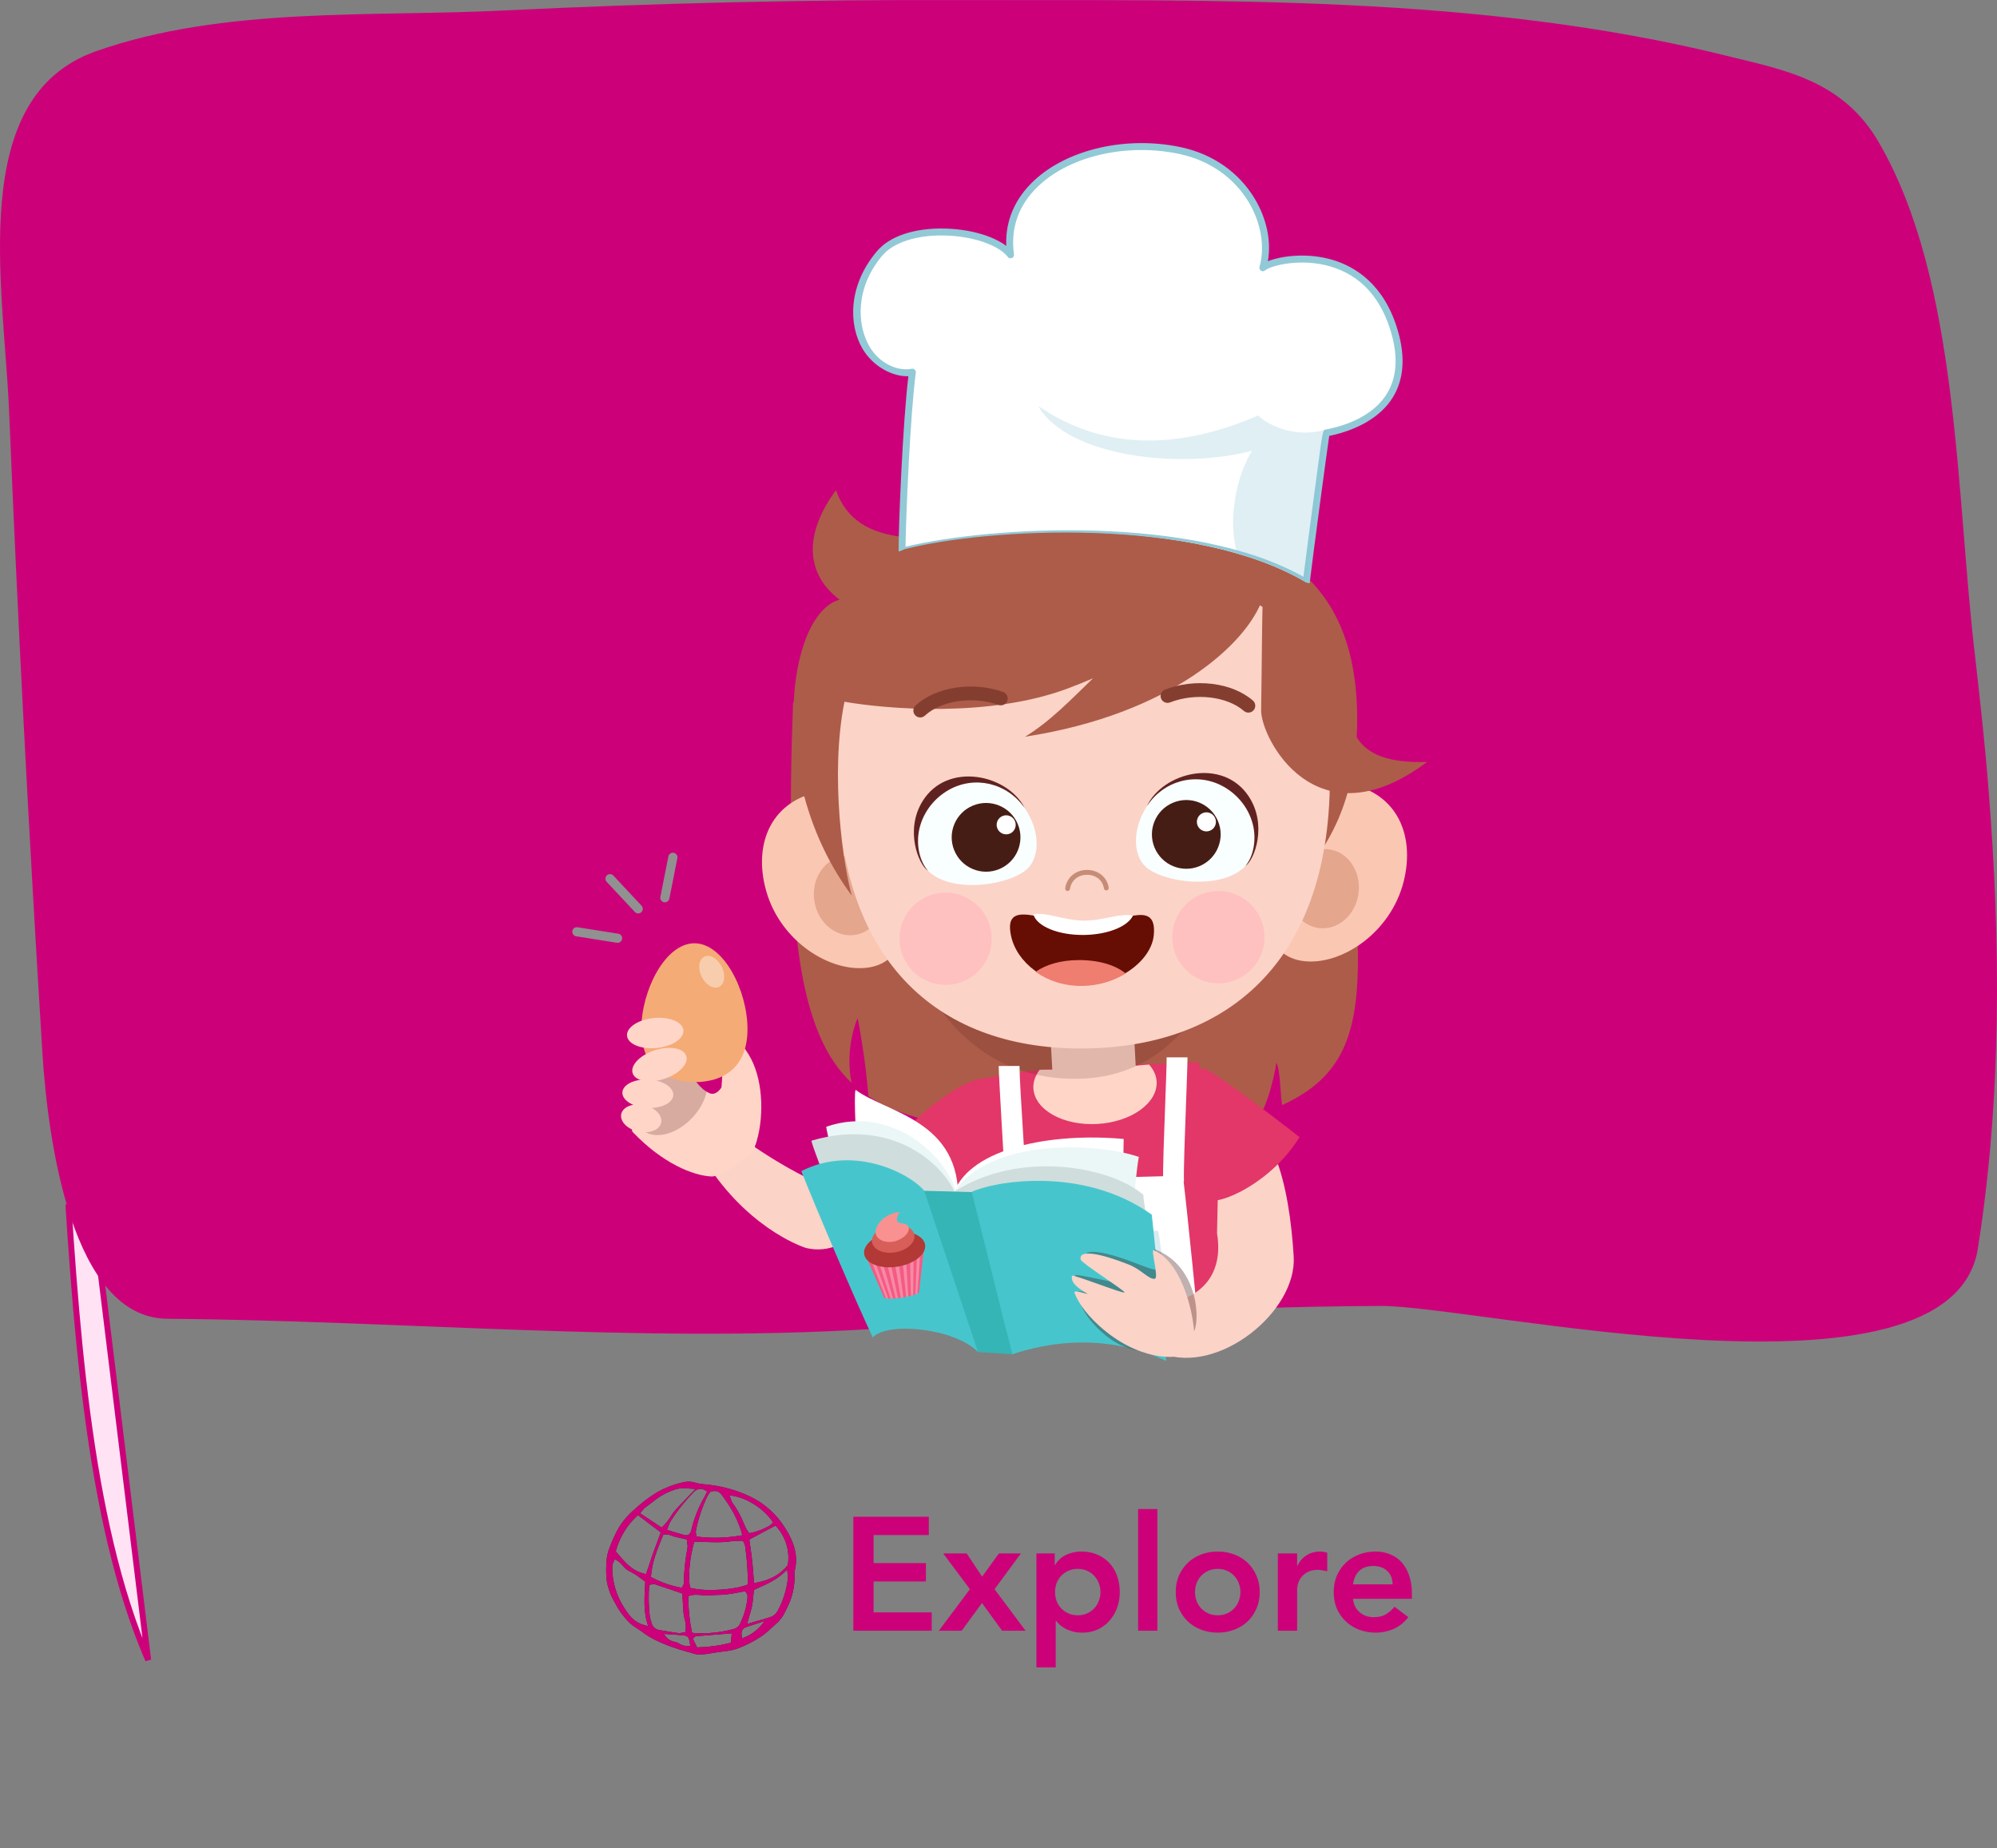 <svg width="335" height="310" viewBox="0 0 335 310" fill="none" xmlns="http://www.w3.org/2000/svg">
<rect x="0" y="0" width="335" height="310" fill="#808080" stroke="none"/>
<g clip-path="url(#clip0_342_1961)">
<path d="M8.509 32.502C4.544 66.104 4.706 100.654 6.729 134.662L307.364 17.057C293.486 16.91 279.492 16.163 265.478 15.414C240.674 14.09 215.805 12.762 191.399 14.753C187.578 15.067 183.758 15.388 179.937 15.709C155.675 17.746 131.406 19.785 107.075 19.902M8.509 32.502L9.005 32.564C9.005 32.564 9.005 32.563 9.005 32.563C9.57 28.018 11.257 24.441 13.795 21.644C16.337 18.842 19.756 16.798 23.815 15.362C31.947 12.486 42.568 12.078 53.601 12.83C64.623 13.582 75.997 15.487 85.612 17.2C86.833 17.417 88.025 17.631 89.185 17.84C92.59 18.452 95.715 19.014 98.442 19.453C102.089 20.041 105.067 20.419 107.078 20.402C107.078 20.402 107.079 20.402 107.08 20.402L107.075 19.902M8.509 32.502C12.115 3.48 60.729 12.217 89.276 17.348C97.244 18.78 103.649 19.932 107.075 19.902M8.509 32.502L107.075 19.902M7.228 134.633L7.228 134.632L24.856 278.416C14.62 254.735 12.611 221.261 10.773 190.628C10.213 181.3 9.669 172.236 8.914 163.792L9.412 163.75C9.412 163.749 9.412 163.748 9.412 163.747C8.603 154.128 7.794 144.38 7.228 134.633Z" fill="#FFE3F4" stroke="#CC017A"/>
</g>
<path d="M333.58 132.386C333.005 125.021 332.182 117.655 331.36 110.392C328.071 83.078 328.728 47.171 315.16 23.847C309.239 13.617 299.536 11.775 290.325 9.525C248.304 -1.012 203.898 0.113 161.219 0.011C135.644 -0.091 110.152 0.522 84.66 1.75C62.457 2.875 37.54 1.034 16.077 8.604C-5.633 16.277 0.617 47.785 1.522 68.858C3.002 104.765 4.893 140.672 7.114 176.58C8.018 191.208 12.048 221.08 28.083 221.182C67.144 221.489 107.109 225.274 145.924 222.921C174.459 221.182 202.994 219.136 231.611 219.034C247.564 218.931 327.084 237.55 331.771 209.52C335.8 184.15 335.636 158.063 333.58 132.386Z" fill="#CC017A"/>
<g clip-path="url(#clip1_342_1961)">
<path d="M133.296 263.512C133.911 261.136 133.386 258.86 131.599 256.116C130.23 253.953 128.29 252.21 125.995 251.078C123.687 249.957 121.2 249.25 118.648 248.989L118.388 248.962C117.736 248.92 117.09 248.809 116.461 248.63C116.163 248.54 115.852 248.497 115.541 248.5C115.28 248.498 115.019 248.524 114.764 248.576C113.864 248.758 112.983 249.022 112.132 249.367C109.721 250.31 107.741 251.953 105.958 253.588C105.138 254.339 104.427 255.202 103.847 256.152C103.236 257.215 102.718 258.328 102.298 259.479C102.068 260.031 101.905 260.609 101.813 261.199C101.718 262.01 101.676 262.826 101.687 263.642C101.686 264.195 101.728 264.748 101.813 265.295C102.045 266.533 102.502 267.719 103.16 268.793C103.816 270.111 104.699 271.302 105.769 272.313C106.107 272.599 106.466 272.858 106.842 273.09C107.107 273.265 107.386 273.44 107.646 273.638C110.143 275.533 113.197 276.467 116.65 277.415C116.871 277.479 117.102 277.507 117.332 277.5C118.044 277.47 118.752 277.387 119.452 277.253C119.968 277.168 120.503 277.082 121.046 277.019C121.899 276.951 122.742 276.791 123.561 276.543C125.006 276.025 126.383 275.333 127.661 274.482C128.263 274.07 128.828 273.605 129.349 273.095C129.601 272.866 129.847 272.646 130.108 272.412C130.787 271.836 131.335 271.121 131.716 270.315C131.828 270.077 131.94 269.844 132.057 269.606C132.91 267.932 133.335 266.073 133.296 264.194C133.296 264.132 133.296 264.069 133.296 264.006C133.266 263.843 133.266 263.675 133.296 263.512ZM122.829 250.857C125.653 251.284 128.411 253.399 129.565 255.168L129.699 255.366L129.511 255.523C129.461 255.564 129.412 255.613 129.358 255.662C129.222 255.808 129.06 255.928 128.882 256.017L128.361 256.255C127.568 256.669 126.715 256.959 125.833 257.113L125.658 257.14L125.564 256.987C125.519 256.911 125.465 256.834 125.415 256.758C125.292 256.581 125.182 256.395 125.088 256.201C124.971 255.95 124.858 255.694 124.746 255.438C124.265 254.222 123.628 253.073 122.851 252.021C122.748 251.875 122.675 251.71 122.636 251.536C122.609 251.446 122.573 251.338 122.528 251.217L122.371 250.768L122.829 250.857ZM125.469 265.56V265.744L125.299 265.807C123.951 266.332 121.585 266.669 119.218 266.669C118.121 266.692 117.025 266.585 115.954 266.35L115.797 266.309L115.756 266.152C115.392 264.661 115.698 261.213 116.412 258.77L116.466 258.581H116.663H116.96H117.445C117.528 258.577 117.612 258.577 117.696 258.581C118.415 258.622 119.268 258.662 120.121 258.662C121.046 258.668 121.971 258.605 122.887 258.473C123.171 258.435 123.458 258.419 123.745 258.424H124.643L124.715 258.59L124.818 258.806C124.905 258.952 124.965 259.114 124.993 259.282C125.293 261.355 125.448 263.447 125.456 265.542L125.469 265.56ZM118.733 250.822C118.822 250.652 118.93 250.494 119.057 250.35L119.173 250.202L119.241 250.112H119.349C119.497 250.086 119.647 250.073 119.798 250.072C120.043 250.059 120.288 250.11 120.509 250.218C120.729 250.327 120.919 250.49 121.059 250.691L121.338 251.082C121.743 251.621 122.121 252.18 122.47 252.757C123.331 254.141 123.999 255.637 124.454 257.203L124.535 257.49L124.239 257.539C122.839 257.783 121.421 257.906 120 257.908C119.012 257.907 118.026 257.848 117.045 257.733L116.838 257.706L116.811 257.499C116.811 257.423 116.784 257.351 116.767 257.283C116.719 257.117 116.706 256.943 116.731 256.772C117.136 254.711 117.806 252.711 118.724 250.822H118.733ZM118.433 250.031L118.635 250.161L118.433 250.566C118.361 250.709 118.284 250.857 118.204 251.015C117.242 252.652 116.519 254.418 116.057 256.26L116.026 256.399C115.994 256.565 115.95 256.728 115.895 256.888C115.841 257.064 115.732 257.218 115.584 257.328C115.437 257.438 115.258 257.498 115.074 257.499C114.99 257.499 114.907 257.486 114.827 257.463C114.238 257.297 113.65 257.122 113.008 256.924L111.876 256.583L111.993 256.309C112.069 256.129 112.128 255.968 112.182 255.824C112.268 255.562 112.384 255.31 112.527 255.074C113.637 253.351 114.915 251.743 116.344 250.274C116.489 250.106 116.666 249.969 116.864 249.87C117.062 249.772 117.278 249.713 117.498 249.699C117.833 249.715 118.155 249.831 118.424 250.031H118.433ZM115.334 259.583C114.945 261.555 114.736 263.558 114.71 265.569C114.701 265.692 114.658 265.81 114.584 265.91C114.538 265.979 114.498 266.051 114.463 266.125L114.369 266.3L114.171 266.265C112.493 265.95 110.872 265.381 109.366 264.576L109.209 264.495V264.32C109.402 261.936 110.296 259.758 111.167 257.647L111.27 257.391L111.418 257.364C111.513 257.35 111.609 257.343 111.706 257.342C112.07 257.358 112.427 257.442 112.761 257.589C112.943 257.662 113.131 257.721 113.322 257.764C113.708 257.84 114.095 257.93 114.494 258.029L115.235 258.2V258.397C115.235 258.527 115.262 258.653 115.28 258.774C115.343 259.039 115.361 259.312 115.334 259.583ZM107.588 253.556C107.655 253.475 107.714 253.399 107.767 253.327C107.878 253.171 108.006 253.028 108.149 252.901C108.356 252.735 108.571 252.582 108.782 252.429C108.993 252.276 109.281 252.074 109.51 251.881C110.607 250.967 111.867 250.269 113.223 249.825C113.682 249.671 114.164 249.6 114.647 249.614C114.979 249.614 115.325 249.636 115.689 249.659L116.677 249.717L115.33 251.113C114.674 251.796 114.063 252.429 113.461 253.067C113.102 253.47 112.779 253.904 112.496 254.365C112.121 254.984 111.668 255.553 111.149 256.058L110.996 256.201L107.377 253.799L107.588 253.556ZM108.248 272.596C107.269 272.376 106.388 271.843 105.738 271.078C105.361 270.635 105.019 270.164 104.714 269.668C103.417 267.671 102.717 265.345 102.698 262.964C102.703 262.735 102.734 262.508 102.792 262.286C102.828 262.165 102.874 262.048 102.931 261.936L103.016 261.765L103.133 261.496L103.389 261.635C103.805 261.891 104.174 262.216 104.48 262.596C104.775 262.979 105.151 263.294 105.581 263.516C106.21 263.816 106.803 264.185 107.35 264.617C107.597 264.801 107.853 264.985 108.113 265.164L108.239 265.25L108.199 266.089C108.086 268.218 107.979 270.23 108.58 272.259L108.724 272.731L108.248 272.596ZM108.378 264.001L108.14 263.947C106.097 263.498 104.903 262.088 103.65 260.602L103.299 260.193L103.335 260.054C103.95 257.837 105.165 255.832 106.847 254.261L107.013 254.109L110.843 257.01C110.843 257.01 110.516 257.908 110.394 258.222C110.107 258.99 109.815 259.753 109.546 260.521C109.276 261.289 109.047 261.994 108.8 262.766C108.67 263.09 108.374 264.001 108.374 264.001H108.378ZM109.303 272.188C109.272 272.066 109.236 271.95 109.195 271.833C109.096 271.541 109.025 271.24 108.984 270.935C108.802 269.304 108.77 267.659 108.89 266.022V265.811L109.097 265.775C109.164 265.775 109.227 265.748 109.29 265.735C109.405 265.698 109.524 265.677 109.645 265.672C109.707 265.672 109.769 265.681 109.829 265.699C110.951 266.062 112.074 266.444 113.228 266.835L114.485 267.284V267.468C114.485 267.773 114.517 268.083 114.53 268.393C114.562 269.089 114.598 269.803 114.66 270.508C114.7 270.839 114.76 271.168 114.84 271.492C115.038 272.158 115.093 272.859 115.002 273.548L114.97 273.737L114.777 273.764L114.517 273.818C114.338 273.865 114.154 273.892 113.969 273.898C113.917 273.903 113.864 273.903 113.812 273.898C112.73 273.755 111.665 273.571 110.579 273.378C110.27 273.332 109.983 273.193 109.754 272.981C109.526 272.769 109.367 272.492 109.299 272.188H109.303ZM115.536 276.058C115.437 276.065 115.338 276.065 115.24 276.058C114.767 276.063 114.305 275.919 113.92 275.645C113.693 275.511 113.446 275.417 113.188 275.367C112.604 275.277 112.076 274.969 111.71 274.505L111.369 274.033L111.948 274.078L112.846 274.136C113.479 274.181 114.077 274.217 114.642 274.285C115.5 274.379 115.568 274.621 115.756 275.731L115.806 276.009L115.536 276.058ZM122.6 275.524L122.42 275.569C120.683 276.003 118.903 276.244 117.112 276.287H116.937L116.219 274.833L116.371 274.698C116.402 274.67 116.431 274.64 116.457 274.608C116.534 274.508 116.646 274.441 116.771 274.419C118.32 274.289 119.874 274.168 121.477 274.042L122.752 273.943L122.6 275.524ZM123.089 273.207C121.363 273.675 119.584 273.921 117.795 273.939C117.296 273.939 116.798 273.916 116.309 273.872H116.111L116.066 273.674C115.666 271.774 115.464 269.837 115.464 267.895V267.697L115.648 267.639C116.017 267.521 116.402 267.464 116.789 267.473C117.099 267.473 117.404 267.499 117.687 267.526C117.97 267.553 118.248 267.576 118.522 267.576H118.814C119.263 267.54 119.712 267.522 120.161 267.504C120.736 267.504 121.333 267.464 121.908 267.401C122.604 267.324 123.3 267.194 123.974 267.068L124.841 266.911L124.98 266.884L125.079 266.992C125.211 267.128 125.307 267.295 125.359 267.478C125.411 267.66 125.416 267.853 125.375 268.038C125.375 268.083 125.375 268.128 125.375 268.173C125.212 269.542 124.828 270.875 124.239 272.12C124.15 272.382 123.998 272.618 123.797 272.807C123.596 272.996 123.351 273.134 123.085 273.207H123.089ZM127.688 272.601C126.914 273.518 125.92 274.224 124.8 274.653L124.49 274.783L124.432 274.451C124.378 274.123 124.225 273.261 125.079 272.938C125.528 272.762 125.999 272.614 126.542 272.444L127.4 272.17L128.298 271.873L127.688 272.601ZM132.178 264.679C131.96 266.621 131.367 268.501 130.431 270.216C130.137 270.729 129.653 271.105 129.084 271.263C128.361 271.487 127.634 271.712 126.839 271.923L125.326 272.372L125.451 271.923C125.532 271.626 125.617 271.343 125.694 271.074C125.864 270.49 126.022 269.947 126.143 269.399C126.264 268.851 126.313 268.2 126.376 267.603C126.403 267.338 126.43 267.073 126.462 266.812V266.66L127.162 266.341C128.77 265.618 130.306 264.931 131.653 263.624L132.061 263.238L132.106 263.799C132.106 263.97 132.138 264.105 132.151 264.217C132.175 264.37 132.18 264.525 132.165 264.679H132.178ZM132.178 262.398V262.475L132.129 262.537C130.813 264.127 129.165 265.03 126.785 265.461L126.493 265.515L126.471 265.218C126.439 264.859 126.412 264.5 126.385 264.145C126.322 263.35 126.26 262.528 126.174 261.729C126.089 260.93 125.977 260.166 125.869 259.403C125.819 259.062 125.703 258.204 125.703 258.204L130.103 255.86L130.243 256.026C131.01 256.883 131.581 257.897 131.915 258.998C132.248 260.099 132.337 261.26 132.174 262.398H132.178Z" fill="#252525"/>
<path d="M133.296 263.512C133.911 261.136 133.386 258.86 131.599 256.116C130.23 253.953 128.29 252.21 125.995 251.078C123.687 249.957 121.2 249.25 118.648 248.989L118.388 248.962C117.736 248.92 117.09 248.809 116.461 248.63C116.163 248.54 115.852 248.497 115.541 248.5C115.28 248.498 115.019 248.524 114.764 248.576C113.864 248.758 112.983 249.022 112.132 249.367C109.721 250.31 107.741 251.953 105.958 253.588C105.138 254.339 104.427 255.202 103.847 256.152C103.236 257.215 102.718 258.328 102.298 259.479C102.068 260.031 101.905 260.609 101.813 261.199C101.718 262.01 101.676 262.826 101.687 263.642C101.686 264.195 101.728 264.748 101.813 265.295C102.045 266.533 102.502 267.719 103.16 268.793C103.816 270.111 104.699 271.302 105.769 272.313C106.107 272.599 106.466 272.858 106.842 273.09C107.107 273.265 107.386 273.44 107.646 273.638C110.143 275.533 113.197 276.467 116.65 277.415C116.871 277.479 117.102 277.507 117.332 277.5C118.044 277.47 118.752 277.387 119.452 277.253C119.968 277.168 120.503 277.082 121.046 277.019C121.899 276.951 122.742 276.791 123.561 276.543C125.006 276.025 126.383 275.333 127.661 274.482C128.263 274.07 128.828 273.605 129.349 273.095C129.601 272.866 129.847 272.646 130.108 272.412C130.787 271.836 131.335 271.121 131.716 270.315C131.828 270.077 131.94 269.844 132.057 269.606C132.91 267.932 133.335 266.073 133.296 264.194C133.296 264.132 133.296 264.069 133.296 264.006C133.266 263.843 133.266 263.675 133.296 263.512ZM122.829 250.857C125.653 251.284 128.411 253.399 129.565 255.168L129.699 255.366L129.511 255.523C129.461 255.564 129.412 255.613 129.358 255.662C129.222 255.808 129.06 255.928 128.882 256.017L128.361 256.255C127.568 256.669 126.715 256.959 125.833 257.113L125.658 257.14L125.564 256.987C125.519 256.911 125.465 256.834 125.415 256.758C125.292 256.581 125.182 256.395 125.088 256.201C124.971 255.95 124.858 255.694 124.746 255.438C124.265 254.222 123.628 253.073 122.851 252.021C122.748 251.875 122.675 251.71 122.636 251.536C122.609 251.446 122.573 251.338 122.528 251.217L122.371 250.768L122.829 250.857ZM125.469 265.56V265.744L125.299 265.807C123.951 266.332 121.585 266.669 119.218 266.669C118.121 266.692 117.025 266.585 115.954 266.35L115.797 266.309L115.756 266.152C115.392 264.661 115.698 261.213 116.412 258.77L116.466 258.581H116.663H116.96H117.445C117.528 258.577 117.612 258.577 117.696 258.581C118.415 258.622 119.268 258.662 120.121 258.662C121.046 258.668 121.971 258.605 122.887 258.473C123.171 258.435 123.458 258.419 123.745 258.424H124.643L124.715 258.59L124.818 258.806C124.905 258.952 124.965 259.114 124.993 259.282C125.293 261.355 125.448 263.447 125.456 265.542L125.469 265.56ZM118.733 250.822C118.822 250.652 118.93 250.494 119.057 250.35L119.173 250.202L119.241 250.112H119.349C119.497 250.086 119.647 250.073 119.798 250.072C120.043 250.059 120.288 250.11 120.509 250.218C120.729 250.327 120.919 250.49 121.059 250.691L121.338 251.082C121.743 251.621 122.121 252.18 122.47 252.757C123.331 254.141 123.999 255.637 124.454 257.203L124.535 257.49L124.239 257.539C122.839 257.783 121.421 257.906 120 257.908C119.012 257.907 118.026 257.848 117.045 257.733L116.838 257.706L116.811 257.499C116.811 257.423 116.784 257.351 116.767 257.283C116.719 257.117 116.706 256.943 116.731 256.772C117.136 254.711 117.806 252.711 118.724 250.822H118.733ZM118.433 250.031L118.635 250.161L118.433 250.566C118.361 250.709 118.284 250.857 118.204 251.015C117.242 252.652 116.519 254.418 116.057 256.26L116.026 256.399C115.994 256.565 115.95 256.728 115.895 256.888C115.841 257.064 115.732 257.218 115.584 257.328C115.437 257.438 115.258 257.498 115.074 257.499C114.99 257.499 114.907 257.486 114.827 257.463C114.238 257.297 113.65 257.122 113.008 256.924L111.876 256.583L111.993 256.309C112.069 256.129 112.128 255.968 112.182 255.824C112.268 255.562 112.384 255.31 112.527 255.074C113.637 253.351 114.915 251.743 116.344 250.274C116.489 250.106 116.666 249.969 116.864 249.87C117.062 249.772 117.278 249.713 117.498 249.699C117.833 249.715 118.155 249.831 118.424 250.031H118.433ZM115.334 259.583C114.945 261.555 114.736 263.558 114.71 265.569C114.701 265.692 114.658 265.81 114.584 265.91C114.538 265.979 114.498 266.051 114.463 266.125L114.369 266.3L114.171 266.265C112.493 265.95 110.872 265.381 109.366 264.576L109.209 264.495V264.32C109.402 261.936 110.296 259.758 111.167 257.647L111.27 257.391L111.418 257.364C111.513 257.35 111.609 257.343 111.706 257.342C112.07 257.358 112.427 257.442 112.761 257.589C112.943 257.662 113.131 257.721 113.322 257.764C113.708 257.84 114.095 257.93 114.494 258.029L115.235 258.2V258.397C115.235 258.527 115.262 258.653 115.28 258.774C115.343 259.039 115.361 259.312 115.334 259.583ZM107.588 253.556C107.655 253.475 107.714 253.399 107.767 253.327C107.878 253.171 108.006 253.028 108.149 252.901C108.356 252.735 108.571 252.582 108.782 252.429C108.993 252.276 109.281 252.074 109.51 251.881C110.607 250.967 111.867 250.269 113.223 249.825C113.682 249.671 114.164 249.6 114.647 249.614C114.979 249.614 115.325 249.636 115.689 249.659L116.677 249.717L115.33 251.113C114.674 251.796 114.063 252.429 113.461 253.067C113.102 253.47 112.779 253.904 112.496 254.365C112.121 254.984 111.668 255.553 111.149 256.058L110.996 256.201L107.377 253.799L107.588 253.556ZM108.248 272.596C107.269 272.376 106.388 271.843 105.738 271.078C105.361 270.635 105.019 270.164 104.714 269.668C103.417 267.671 102.717 265.345 102.698 262.964C102.703 262.735 102.734 262.508 102.792 262.286C102.828 262.165 102.874 262.048 102.931 261.936L103.016 261.765L103.133 261.496L103.389 261.635C103.805 261.891 104.174 262.216 104.48 262.596C104.775 262.979 105.151 263.294 105.581 263.516C106.21 263.816 106.803 264.185 107.35 264.617C107.597 264.801 107.853 264.985 108.113 265.164L108.239 265.25L108.199 266.089C108.086 268.218 107.979 270.23 108.58 272.259L108.724 272.731L108.248 272.596ZM108.378 264.001L108.14 263.947C106.097 263.498 104.903 262.088 103.65 260.602L103.299 260.193L103.335 260.054C103.95 257.837 105.165 255.832 106.847 254.261L107.013 254.109L110.843 257.01C110.843 257.01 110.516 257.908 110.394 258.222C110.107 258.99 109.815 259.753 109.546 260.521C109.276 261.289 109.047 261.994 108.8 262.766C108.67 263.09 108.374 264.001 108.374 264.001H108.378ZM109.303 272.188C109.272 272.066 109.236 271.95 109.195 271.833C109.096 271.541 109.025 271.24 108.984 270.935C108.802 269.304 108.77 267.659 108.89 266.022V265.811L109.097 265.775C109.164 265.775 109.227 265.748 109.29 265.735C109.405 265.698 109.524 265.677 109.645 265.672C109.707 265.672 109.769 265.681 109.829 265.699C110.951 266.062 112.074 266.444 113.228 266.835L114.485 267.284V267.468C114.485 267.773 114.517 268.083 114.53 268.393C114.562 269.089 114.598 269.803 114.66 270.508C114.7 270.839 114.76 271.168 114.84 271.492C115.038 272.158 115.093 272.859 115.002 273.548L114.97 273.737L114.777 273.764L114.517 273.818C114.338 273.865 114.154 273.892 113.969 273.898C113.917 273.903 113.864 273.903 113.812 273.898C112.73 273.755 111.665 273.571 110.579 273.378C110.27 273.332 109.983 273.193 109.754 272.981C109.526 272.769 109.367 272.492 109.299 272.188H109.303ZM115.536 276.058C115.437 276.065 115.338 276.065 115.24 276.058C114.767 276.063 114.305 275.919 113.92 275.645C113.693 275.511 113.446 275.417 113.188 275.367C112.604 275.277 112.076 274.969 111.71 274.505L111.369 274.033L111.948 274.078L112.846 274.136C113.479 274.181 114.077 274.217 114.642 274.285C115.5 274.379 115.568 274.621 115.756 275.731L115.806 276.009L115.536 276.058ZM122.6 275.524L122.42 275.569C120.683 276.003 118.903 276.244 117.112 276.287H116.937L116.219 274.833L116.371 274.698C116.402 274.67 116.431 274.64 116.457 274.608C116.534 274.508 116.646 274.441 116.771 274.419C118.32 274.289 119.874 274.168 121.477 274.042L122.752 273.943L122.6 275.524ZM123.089 273.207C121.363 273.675 119.584 273.921 117.795 273.939C117.296 273.939 116.798 273.916 116.309 273.872H116.111L116.066 273.674C115.666 271.774 115.464 269.837 115.464 267.895V267.697L115.648 267.639C116.017 267.521 116.402 267.464 116.789 267.473C117.099 267.473 117.404 267.499 117.687 267.526C117.97 267.553 118.248 267.576 118.522 267.576H118.814C119.263 267.54 119.712 267.522 120.161 267.504C120.736 267.504 121.333 267.464 121.908 267.401C122.604 267.324 123.3 267.194 123.974 267.068L124.841 266.911L124.98 266.884L125.079 266.992C125.211 267.128 125.307 267.295 125.359 267.478C125.411 267.66 125.416 267.853 125.375 268.038C125.375 268.083 125.375 268.128 125.375 268.173C125.212 269.542 124.828 270.875 124.239 272.12C124.15 272.382 123.998 272.618 123.797 272.807C123.596 272.996 123.351 273.134 123.085 273.207H123.089ZM127.688 272.601C126.914 273.518 125.92 274.224 124.8 274.653L124.49 274.783L124.432 274.451C124.378 274.123 124.225 273.261 125.079 272.938C125.528 272.762 125.999 272.614 126.542 272.444L127.4 272.17L128.298 271.873L127.688 272.601ZM132.178 264.679C131.96 266.621 131.367 268.501 130.431 270.216C130.137 270.729 129.653 271.105 129.084 271.263C128.361 271.487 127.634 271.712 126.839 271.923L125.326 272.372L125.451 271.923C125.532 271.626 125.617 271.343 125.694 271.074C125.864 270.49 126.022 269.947 126.143 269.399C126.264 268.851 126.313 268.2 126.376 267.603C126.403 267.338 126.43 267.073 126.462 266.812V266.66L127.162 266.341C128.77 265.618 130.306 264.931 131.653 263.624L132.061 263.238L132.106 263.799C132.106 263.97 132.138 264.105 132.151 264.217C132.175 264.37 132.18 264.525 132.165 264.679H132.178ZM132.178 262.398V262.475L132.129 262.537C130.813 264.127 129.165 265.03 126.785 265.461L126.493 265.515L126.471 265.218C126.439 264.859 126.412 264.5 126.385 264.145C126.322 263.35 126.26 262.528 126.174 261.729C126.089 260.93 125.977 260.166 125.869 259.403C125.819 259.062 125.703 258.204 125.703 258.204L130.103 255.86L130.243 256.026C131.01 256.883 131.581 257.897 131.915 258.998C132.248 260.099 132.337 261.26 132.174 262.398H132.178Z" fill="#CC017A"/>
</g>
<path d="M143.147 254.384H155.81V257.462H146.549V262.16H155.324V265.238H146.549V270.422H156.296V273.5H143.147V254.384ZM162.704 266.534L158.222 260.54H162.164L164.756 264.428L167.564 260.54H171.263L166.835 266.534L172.046 273.5H168.104L164.729 268.856L161.327 273.5H157.493L162.704 266.534ZM173.858 260.54H176.936V262.484H176.99C177.458 261.692 178.088 261.116 178.88 260.756C179.672 260.396 180.527 260.216 181.445 260.216C182.435 260.216 183.326 260.396 184.118 260.756C184.91 261.098 185.585 261.575 186.143 262.187C186.701 262.799 187.124 263.519 187.412 264.347C187.7 265.175 187.844 266.066 187.844 267.02C187.844 267.974 187.691 268.865 187.385 269.693C187.079 270.521 186.647 271.241 186.089 271.853C185.549 272.465 184.892 272.951 184.118 273.311C183.344 273.653 182.498 273.824 181.58 273.824C180.968 273.824 180.428 273.761 179.96 273.635C179.492 273.509 179.078 273.347 178.718 273.149C178.358 272.951 178.052 272.744 177.8 272.528C177.548 272.294 177.341 272.069 177.179 271.853H177.098V279.656H173.858V260.54ZM184.604 267.02C184.604 266.516 184.514 266.03 184.334 265.562C184.172 265.094 183.92 264.68 183.578 264.32C183.254 263.96 182.858 263.672 182.39 263.456C181.922 263.24 181.391 263.132 180.797 263.132C180.203 263.132 179.672 263.24 179.204 263.456C178.736 263.672 178.331 263.96 177.989 264.32C177.665 264.68 177.413 265.094 177.233 265.562C177.071 266.03 176.99 266.516 176.99 267.02C176.99 267.524 177.071 268.01 177.233 268.478C177.413 268.946 177.665 269.36 177.989 269.72C178.331 270.08 178.736 270.368 179.204 270.584C179.672 270.8 180.203 270.908 180.797 270.908C181.391 270.908 181.922 270.8 182.39 270.584C182.858 270.368 183.254 270.08 183.578 269.72C183.92 269.36 184.172 268.946 184.334 268.478C184.514 268.01 184.604 267.524 184.604 267.02ZM190.919 253.088H194.159V273.5H190.919V253.088ZM197.23 267.02C197.23 265.994 197.41 265.067 197.77 264.239C198.148 263.393 198.652 262.673 199.282 262.079C199.912 261.485 200.659 261.026 201.523 260.702C202.387 260.378 203.305 260.216 204.277 260.216C205.249 260.216 206.167 260.378 207.031 260.702C207.895 261.026 208.642 261.485 209.272 262.079C209.902 262.673 210.397 263.393 210.757 264.239C211.135 265.067 211.324 265.994 211.324 267.02C211.324 268.046 211.135 268.982 210.757 269.828C210.397 270.656 209.902 271.367 209.272 271.961C208.642 272.555 207.895 273.014 207.031 273.338C206.167 273.662 205.249 273.824 204.277 273.824C203.305 273.824 202.387 273.662 201.523 273.338C200.659 273.014 199.912 272.555 199.282 271.961C198.652 271.367 198.148 270.656 197.77 269.828C197.41 268.982 197.23 268.046 197.23 267.02ZM200.47 267.02C200.47 267.524 200.551 268.01 200.713 268.478C200.893 268.946 201.145 269.36 201.469 269.72C201.811 270.08 202.216 270.368 202.684 270.584C203.152 270.8 203.683 270.908 204.277 270.908C204.871 270.908 205.402 270.8 205.87 270.584C206.338 270.368 206.734 270.08 207.058 269.72C207.4 269.36 207.652 268.946 207.814 268.478C207.994 268.01 208.084 267.524 208.084 267.02C208.084 266.516 207.994 266.03 207.814 265.562C207.652 265.094 207.4 264.68 207.058 264.32C206.734 263.96 206.338 263.672 205.87 263.456C205.402 263.24 204.871 263.132 204.277 263.132C203.683 263.132 203.152 263.24 202.684 263.456C202.216 263.672 201.811 263.96 201.469 264.32C201.145 264.68 200.893 265.094 200.713 265.562C200.551 266.03 200.47 266.516 200.47 267.02ZM214.358 260.54H217.598V262.592H217.652C218.012 261.836 218.525 261.251 219.191 260.837C219.857 260.423 220.622 260.216 221.486 260.216C221.684 260.216 221.873 260.234 222.053 260.27C222.251 260.306 222.449 260.351 222.647 260.405V263.537C222.377 263.465 222.107 263.411 221.837 263.375C221.585 263.321 221.333 263.294 221.081 263.294C220.325 263.294 219.713 263.438 219.245 263.726C218.795 263.996 218.444 264.311 218.192 264.671C217.958 265.031 217.796 265.391 217.706 265.751C217.634 266.111 217.598 266.381 217.598 266.561V273.5H214.358V260.54ZM226.97 268.154C227.078 269.126 227.456 269.882 228.104 270.422C228.752 270.962 229.535 271.232 230.453 271.232C231.263 271.232 231.938 271.07 232.478 270.746C233.036 270.404 233.522 269.981 233.936 269.477L236.258 271.232C235.502 272.168 234.656 272.834 233.72 273.23C232.784 273.626 231.803 273.824 230.777 273.824C229.805 273.824 228.887 273.662 228.023 273.338C227.159 273.014 226.412 272.555 225.782 271.961C225.152 271.367 224.648 270.656 224.27 269.828C223.91 268.982 223.73 268.046 223.73 267.02C223.73 265.994 223.91 265.067 224.27 264.239C224.648 263.393 225.152 262.673 225.782 262.079C226.412 261.485 227.159 261.026 228.023 260.702C228.887 260.378 229.805 260.216 230.777 260.216C231.677 260.216 232.496 260.378 233.234 260.702C233.99 261.008 234.629 261.458 235.151 262.052C235.691 262.646 236.105 263.384 236.393 264.266C236.699 265.13 236.852 266.129 236.852 267.263V268.154H226.97ZM233.612 265.724C233.594 264.77 233.297 264.023 232.721 263.483C232.145 262.925 231.344 262.646 230.318 262.646C229.346 262.646 228.572 262.925 227.996 263.483C227.438 264.041 227.096 264.788 226.97 265.724H233.612Z" fill="#CC017A"/>
<path d="M143.875 170.738C143.875 170.738 141.635 175.61 142.854 181.623C134.08 173.341 131.638 155.921 133.039 117.795L224.687 116.444C227.661 160.865 232.982 177.19 215.09 185.332C214.834 184.392 214.774 179.206 214.105 178.21C213.741 181.087 212.427 185.172 211.893 186.054C199.824 188.241 165.111 190.355 154.898 187.714C151.35 186.796 148.29 185.58 145.675 183.853C145.229 177.609 143.875 170.738 143.875 170.738Z" fill="#AD5C49"/>
<path d="M162.31 185.728C156.626 190.392 146.46 196.551 147.611 204.089C148.353 208.948 154.208 206.742 158.225 209.563C162.689 203.071 168.038 197.481 173.74 192.203C169.808 190.204 165.874 188.243 162.31 185.728Z" fill="#FAC7B3"/>
<path d="M166.223 180.818C164.536 182.551 165.687 197.345 163.896 198.852C159.172 201.179 151.537 194.519 149.355 192.456C152.846 187.801 161.569 180.239 166.223 180.818Z" fill="#E23768"/>
<path d="M160.056 220.769C169.514 227.913 204.779 222.264 208.312 219.932C208.312 219.932 204.275 187.3 201.015 178.123C191.802 178.669 175.528 178.491 165.64 180.818C162.267 189.058 162.36 210.578 160.056 220.769Z" fill="#E23768"/>
<path d="M167.388 222.935C176.169 225.34 197.827 223.499 201.039 222.17C201.039 222.17 199.277 204.106 198.442 197.187C190.259 197.436 176.347 197.659 168.699 198.07C168.318 203.772 167.964 216.889 167.388 222.935Z" fill="white"/>
<path d="M174.715 218.033C178.183 221.664 189.926 221.228 193.65 217.825C193.65 217.825 193.43 210.751 192.635 206.759C187.89 206.902 179.39 207.073 174.954 207.311C174.495 210.962 174.831 215.639 174.715 218.033Z" fill="white"/>
<path opacity="0.32" d="M188.961 221.13C183.72 222.173 177.095 221.571 174.382 218.733L174.036 218.372L174.061 217.873C174.101 217.053 174.084 215.954 174.066 214.726C174.038 212.401 173.996 209.51 174.307 207.06L194.285 206.425C195.09 210.468 195.313 217.389 195.323 217.682L195.338 218.216L194.942 218.577C193.648 219.761 191.461 220.633 188.961 221.13ZM176.403 217.436C179.603 220.032 189.307 219.886 192.973 217.188C192.908 215.608 192.687 211.067 192.176 207.842C192.176 207.842 179.668 208.173 176.518 208.319C176.338 210.397 176.37 212.75 176.398 214.693C176.411 215.724 176.421 216.661 176.403 217.436Z" fill="#84C0D3"/>
<path d="M174.625 217.772C178.068 221.428 189.813 221.075 193.562 217.697C193.562 217.697 193.391 210.623 192.624 206.624C187.88 206.734 179.377 206.844 174.941 207.052C174.454 210.696 174.758 215.378 174.625 217.772Z" fill="white"/>
<path d="M173.351 182.513C173.291 181.415 173.702 180.369 174.404 179.416C180.156 179.364 186.897 179.08 192.757 178.541C193.494 179.384 193.971 180.337 194.028 181.385C194.226 185.008 189.758 188.2 184.048 188.511C178.336 188.822 173.546 186.137 173.351 182.513Z" fill="#FFD5C7"/>
<path d="M190.082 170.743L190.661 181.385C190.786 183.674 187.755 185.7 183.893 185.911C180.029 186.122 176.796 184.437 176.671 182.15L176.092 171.507L190.082 170.743Z" fill="#FFD5C7"/>
<g opacity="0.45">
<path opacity="0.32" d="M205.892 158.248C205.892 158.248 201.285 180.284 181.295 180.919C161.264 181.553 154.567 163.634 154.567 163.634L205.892 158.248Z" fill="#3A0808"/>
</g>
<path d="M235.469 147.836C233.305 156.482 224.969 161.974 218.655 161.189C212.344 160.404 211.067 153.338 212.103 145.017C213.139 136.697 219.097 130.569 225.408 131.376C234.032 132.477 237.502 139.711 235.469 147.836Z" fill="#FAC7B3"/>
<path d="M227.903 149.772C227.449 153.42 224.472 156.053 221.255 155.654C218.038 155.253 215.796 151.971 216.25 148.322C216.704 144.674 219.68 142.043 222.898 142.442C226.115 142.843 228.357 146.126 227.903 149.772Z" fill="#E4A68D"/>
<path d="M128.525 149.413C130.942 157.992 139.436 163.235 145.722 162.265C152.009 161.292 153.077 154.193 151.795 145.905C150.514 137.62 144.378 131.669 138.094 132.662C129.508 134.019 126.251 141.351 128.525 149.413Z" fill="#FAC7B3"/>
<path d="M136.607 151.118C137.169 154.752 140.22 157.294 143.425 156.8C146.63 156.304 148.771 152.959 148.21 149.325C147.648 145.692 144.596 143.149 141.394 143.643C138.189 144.139 136.048 147.487 136.607 151.118Z" fill="#E4A68D"/>
<path d="M137.151 121.105C137.549 148.169 156.477 160.065 182.731 159.679C208.986 159.293 228.061 146.835 227.662 119.771C227.263 92.707 207.915 86.706 181.66 87.092C155.406 87.478 136.752 94.041 137.151 121.105Z" fill="#AD5C49"/>
<path d="M140.378 130.466C140.847 162.182 158.187 176.197 182.177 175.843C206.167 175.489 223.55 160.963 223.081 129.247C222.612 97.531 205.006 96.954 181.019 97.308C157.028 97.662 139.909 98.75 140.378 130.466Z" fill="#FBD3C7"/>
<path d="M150.895 157.56C150.958 161.83 154.471 165.241 158.741 165.178C163.009 165.115 166.422 161.602 166.359 157.332C166.297 153.061 162.784 149.651 158.513 149.714C154.243 149.776 150.832 153.29 150.895 157.56Z" fill="#FFC0C0"/>
<path d="M196.654 157.297C196.717 161.567 200.23 164.978 204.5 164.915C208.768 164.852 212.181 161.339 212.118 157.069C212.055 152.798 208.542 149.388 204.272 149.451C200.001 149.513 196.591 153.027 196.654 157.297Z" fill="#FFC0C0"/>
<path d="M171.796 135.378C174.755 139.611 174.424 144.307 171.876 146.113C168.034 148.834 158.912 149.684 155.479 145.832C152.154 142.101 153.701 135.23 159.057 132.231C163.746 129.605 168.932 131.28 171.796 135.378Z" fill="#F9FEFF"/>
<path d="M154.782 134.34C158.924 127.7 169.012 129.846 171.894 135.521C168.937 131.291 163.523 130.042 159.188 132.464C156.507 133.964 154.614 136.609 154.122 139.538C153.731 141.873 154.285 144.483 155.667 146.033C154.085 145.027 151.738 139.225 154.782 134.34Z" fill="#602220"/>
<path d="M170.74 138.227C171.961 141.168 170.567 144.541 167.626 145.76C164.684 146.981 161.311 145.587 160.09 142.648C158.869 139.706 160.263 136.334 163.205 135.112C166.146 133.894 169.519 135.288 170.74 138.227Z" fill="#461D14"/>
<path d="M170.265 137.722C170.604 138.537 170.218 139.475 169.403 139.814C168.588 140.152 167.65 139.766 167.311 138.951C166.973 138.136 167.359 137.198 168.174 136.86C168.989 136.521 169.927 136.907 170.265 137.722Z" fill="#FEFFFE"/>
<path d="M192.479 135.072C189.648 139.39 190.114 144.077 192.717 145.807C196.637 148.415 205.782 148.994 209.099 145.042C212.312 141.213 210.564 134.39 205.12 131.551C200.353 129.064 195.22 130.892 192.479 135.072Z" fill="#F9FEFF"/>
<path d="M209.453 133.535C205.117 127.02 195.097 129.463 192.384 135.22C195.215 130.904 200.588 129.495 204.994 131.792C207.718 133.214 209.689 135.799 210.265 138.713C210.727 141.035 210.248 143.661 208.914 145.25C210.466 144.197 212.64 138.324 209.453 133.535Z" fill="#602220"/>
<path d="M204.327 137.733C205.548 140.672 204.154 144.047 201.213 145.268C198.271 146.489 194.898 145.095 193.677 142.156C192.456 139.215 193.85 135.842 196.792 134.621C199.733 133.397 203.106 134.792 204.327 137.733Z" fill="#461D14"/>
<path d="M203.853 137.229C204.192 138.044 203.806 138.979 202.991 139.317C202.176 139.656 201.238 139.27 200.899 138.455C200.561 137.64 200.947 136.705 201.762 136.363C202.58 136.025 203.515 136.411 203.853 137.229Z" fill="#FEFFFE"/>
<path d="M179.098 149.433C179.294 149.43 179.464 149.287 179.494 149.087C179.708 147.67 180.811 146.74 182.306 146.717C183.808 146.695 184.966 147.61 185.184 148.994C185.219 149.215 185.43 149.368 185.651 149.333C185.874 149.297 186.024 149.089 185.989 148.866C185.708 147.093 184.189 145.877 182.295 145.905C180.412 145.932 178.963 147.163 178.69 148.966C178.657 149.19 178.81 149.395 179.031 149.43L179.098 149.433Z" fill="#C68C75"/>
<path d="M212.058 97.285C211.677 98.175 211.685 112.81 211.559 119.121C211.471 123.652 220.674 141.83 239.393 127.792C213.294 128.632 238.591 101.904 212.058 97.285Z" fill="#AD5C49"/>
<path d="M140.834 100.585C134.337 95.605 135.578 88.501 140.238 82.212C147.269 102.504 191.239 76.179 210.372 91.114C209.833 91.192 215.192 96.41 211.834 100.297C209.329 107.892 196.327 119.816 171.948 123.56C176.098 121.082 179.96 117.038 183.35 113.768C181.956 114.364 180.524 114.946 179.047 115.495C165.993 120.36 148.881 118.951 141.659 117.697C139.167 130.089 141.534 145.609 142.898 150.215C128.357 130.731 132.015 102.955 140.834 100.585Z" fill="#AD5C49"/>
<path d="M154.383 120.33C154.657 120.325 154.93 120.225 155.148 120.024C157.909 117.479 163.215 116.709 167.505 118.231C168.102 118.442 168.762 118.131 168.977 117.532C169.191 116.932 168.877 116.275 168.278 116.06C163.167 114.237 156.986 115.195 153.588 118.329C153.119 118.76 153.089 119.488 153.523 119.956C153.754 120.21 154.07 120.335 154.383 120.33Z" fill="#843E30"/>
<path d="M209.438 119.517C209.754 119.512 210.065 119.38 210.29 119.121C210.709 118.64 210.656 117.913 210.177 117.496C206.687 114.462 200.476 113.697 195.425 115.661C194.831 115.894 194.538 116.561 194.771 117.153C195.004 117.747 195.679 118.038 196.263 117.81C200.498 116.16 205.829 116.777 208.668 119.237C208.886 119.427 209.164 119.52 209.438 119.517Z" fill="#843E30"/>
<path d="M169.617 157.011C170.57 161.374 175.327 165.321 181.543 165.253C187.759 165.188 193.198 161.056 193.559 156.755C194.093 150.398 187.672 155.233 181.453 155.002C175.241 154.772 168.175 150.423 169.617 157.011Z" fill="#660E04"/>
<path d="M180.839 161.023C184.199 160.988 187.121 161.833 188.828 163.272C186.852 164.489 184.337 165.326 181.546 165.356C178.404 165.389 175.804 164.446 173.723 162.994C175.455 161.785 177.855 161.056 180.839 161.023Z" fill="#EF7D70"/>
<path d="M173.348 153.36C175.344 152.904 178.35 154.283 181.447 154.398C184.94 154.529 187.877 153.034 190.048 153.578C189.176 155.389 185.825 156.765 181.803 156.808C177.493 156.856 173.924 155.354 173.348 153.36Z" fill="white"/>
<path d="M211.847 44.91C213.881 37.688 208.831 27.595 198.033 25.27C184.031 22.256 167.606 29.448 169.524 42.743C166.159 38.415 152.217 37.001 147.555 42.51C139.754 51.73 146.59 63.702 153.054 62.43C152.071 69.672 151.302 87.97 151.319 92.067C165.79 88.196 200.719 86.714 219.127 97.682C219.781 92.18 222.407 72.631 222.469 72.621C229.779 71.249 237.111 66.598 233.934 55.65C229.398 40.015 213.828 43.232 211.847 44.91Z" fill="white"/>
<path d="M218.974 97.594C200.551 86.616 165.59 88.546 151.751 92.11C151.575 92.155 150.738 92.624 150.74 92.443C150.72 88.491 151.427 70.913 152.385 63.092C149.78 63.217 146.445 61.475 144.687 58.488C142.407 54.604 142.144 48.001 147.114 42.129C149.246 39.608 153.373 38.227 158.431 38.33C162.651 38.42 166.56 39.543 168.802 41.243C168.629 37.076 170.226 33.309 173.474 30.28C179.141 24.987 189.058 22.74 198.156 24.701C203.442 25.839 207.813 28.893 210.468 33.299C212.489 36.657 213.277 40.416 212.692 43.806C214.967 42.916 219.343 42.319 223.618 43.608C227.334 44.729 232.242 47.7 234.498 55.486C235.78 59.897 235.494 63.654 233.646 66.653C231.697 69.817 227.878 72.097 222.979 73.11C222.565 75.823 220.305 92.739 219.706 97.749C219.679 97.947 219.112 97.677 218.974 97.594ZM151.906 91.696C166.177 88.251 200.079 86.275 218.653 96.736C219.057 93.466 219.847 87.466 220.446 83.015C221.895 72.137 221.853 72.149 222.352 72.049C227.149 71.144 230.827 69.015 232.65 66.043C234.318 63.335 234.559 59.892 233.377 55.81C231.682 49.962 228.285 46.231 223.279 44.721C218.332 43.229 213.217 44.508 212.224 45.353C212.025 45.521 211.747 45.539 211.531 45.398C211.318 45.261 211.218 44.997 211.286 44.752C212.229 41.411 211.549 37.352 209.468 33.896C206.983 29.769 202.878 26.905 197.91 25.837C189.166 23.959 179.67 26.082 174.266 31.13C170.903 34.267 169.464 38.252 170.101 42.655C170.139 42.916 169.998 43.172 169.753 43.275C169.519 43.37 169.226 43.305 169.063 43.096C167.493 41.07 163.107 39.588 158.401 39.493C153.762 39.398 149.872 40.657 147.999 42.881C143.42 48.287 143.764 54.559 145.85 58.117C147.528 60.973 150.6 62.315 152.944 61.853C153.127 61.818 153.318 61.871 153.453 62.001C153.589 62.132 153.656 62.317 153.629 62.505C152.706 69.321 151.964 86.548 151.906 91.696Z" fill="#92C9D6"/>
<path opacity="0.26" d="M219.127 97.682C219.563 95.307 222.344 74.371 222.575 72.007C217.66 73.551 212.991 71.553 211.072 69.687C193.1 77.456 181.3 72.97 174.181 68.107C179.118 76.678 198.078 78.74 210.009 75.61C207.469 79.848 205.867 86.909 207.549 92.897C212.537 94.026 218.246 97.173 219.127 97.682Z" fill="#84C0D3"/>
<path d="M172.145 199.267L168.654 199.377C168.607 197.855 167.531 180.525 167.533 178.787H171.026C171.021 180.415 171.352 185.761 171.646 190.472C171.879 194.211 172.097 197.729 172.145 199.267Z" fill="white"/>
<path d="M194.918 226.996C204.327 230.652 217.602 220.017 217.02 210.709C216.278 198.825 213.562 186.28 204.607 185.304L204.159 206.852C204.984 211.732 203.557 217.439 194.918 218.853C194.898 220.411 194.073 226.038 194.918 226.996Z" fill="#FBD3C7"/>
<path d="M217.99 190.71C213.545 198.08 204.592 202.408 202.285 201.179C202.285 201.179 189.356 190.853 201.827 179.108C204.858 180.401 217.99 190.71 217.99 190.71Z" fill="#E23768"/>
<path d="M198.61 198.153L195.12 198.264C195.052 196.082 195.275 190.129 195.473 184.881C195.596 181.498 195.711 178.511 195.709 177.335H199.205C199.202 178.531 199.087 181.571 198.961 185.008C198.776 189.948 198.543 196.092 198.61 198.153Z" fill="white"/>
<path opacity="0.19" d="M163.606 206.195C163.243 206.975 162.024 207.173 160.883 206.641C159.745 206.107 159.115 205.046 159.479 204.266C159.842 203.489 161.061 203.288 162.199 203.82C163.34 204.352 163.97 205.415 163.606 206.195Z" fill="#592219"/>
<path d="M119.059 195.909C126.379 206.661 135.243 209.317 135.243 209.317C143.032 211.107 148.049 201.899 142.625 200.239C137.851 199.374 129.975 194.918 124.383 190.816C123.415 190.106 118.375 194.903 119.059 195.909Z" fill="#FBD3C7"/>
<path d="M146.447 219.749C145.093 215.16 142.881 184.808 143.521 182.789C148.754 186.671 161.269 187.847 160.723 201.584L146.447 219.749Z" fill="white"/>
<path d="M146.447 219.749C145.092 215.16 138.598 190.079 138.603 188.978C150.273 184.926 160.145 195.069 160.722 201.584C160.712 201.702 155.015 219.904 154.554 221.579C152.979 220.285 148.638 218.801 146.447 219.749Z" fill="#EBF6F7"/>
<path d="M146.793 219.942C145.438 215.353 136.125 192.411 136.128 191.31C150.89 186.967 159.747 196.767 160.725 201.586C160.715 201.704 155.017 219.907 154.556 221.582C152.979 220.286 148.982 218.994 146.793 219.942Z" fill="#D0DDDD"/>
<path d="M180.56 221.772C184.078 217.585 187.845 218.159 187.837 210.992C187.835 209.638 188.487 195.245 188.497 191.024C176.282 189.921 162.984 192.564 160.078 199.861C160.058 199.979 160.592 218.866 160.78 220.601C163.611 219.689 166.776 219.23 170.108 219.348C173.923 219.485 177.486 220.361 180.56 221.772Z" fill="white"/>
<path d="M180.56 221.772C184.078 217.584 184.991 213.778 188.802 209.811C189.778 208.795 190.329 197.862 191.041 194.033C183.802 191.546 166.073 190.934 160.075 199.863C160.055 199.981 160.589 218.868 160.777 220.604C163.608 219.691 166.773 219.232 170.106 219.35C173.922 219.485 177.485 220.36 180.56 221.772Z" fill="#EBF6F7"/>
<path d="M180.56 221.773C184.078 217.585 188.755 213.588 192.566 209.618C193.542 208.603 191.772 202.141 191.807 200.4C186.305 195.651 171.112 192.79 160.078 199.861C160.058 199.979 160.592 218.866 160.78 220.601C163.611 219.689 166.776 219.23 170.108 219.348C173.923 219.486 177.486 220.361 180.56 221.773Z" fill="#D0DDDD"/>
<path d="M146.407 224.303C143.638 218.49 136.555 201.87 134.428 196.421C143.576 191.744 153.526 197.188 155.492 200.292C155.482 200.41 164.529 225.085 164.068 226.76C160.068 222.688 148.797 221.665 146.407 224.303Z" fill="#46C6CC"/>
<path d="M195.626 228.244C194.861 221.722 193.991 210.483 193.206 203.715C181.433 195.33 166.229 198.251 162.874 199.964C162.854 200.082 169.494 225.436 169.682 227.171C183 222.73 192.551 226.833 195.626 228.244Z" fill="#46C6CC"/>
<path d="M164.067 226.757L169.829 227.141L163.021 199.934L155.042 199.718L164.067 226.757Z" fill="#35B5B5"/>
<path d="M145.534 211.315L148.325 217.685C148.325 217.685 149.1 217.983 151.181 217.662C153.531 217.301 154.168 216.787 154.168 216.787L154.943 209.868L145.534 211.315Z" fill="#F45B83"/>
<path opacity="0.28" d="M152.37 217.432L151.939 210.33L151.317 210.426L151.986 217.52C152.129 217.489 152.247 217.459 152.37 217.432Z" fill="white"/>
<path opacity="0.28" d="M153.195 217.211L153.268 210.125L152.638 210.222L152.804 217.326C152.942 217.286 153.08 217.249 153.195 217.211Z" fill="white"/>
<path opacity="0.28" d="M153.902 216.935L154.381 209.954L153.847 210.037L153.559 217.086C153.707 217.028 153.814 216.978 153.902 216.935Z" fill="white"/>
<path opacity="0.28" d="M150.647 217.73L149.157 210.757L148.536 210.852L150.253 217.768C150.379 217.758 150.509 217.745 150.647 217.73Z" fill="white"/>
<path opacity="0.28" d="M149.002 217.793L146.627 211.145L146.093 211.228L148.628 217.75C148.726 217.767 148.846 217.782 149.002 217.793Z" fill="white"/>
<path opacity="0.28" d="M151.106 217.667C151.131 217.662 151.153 217.665 151.181 217.66C151.311 217.64 151.417 217.617 151.537 217.597L150.587 210.536L149.889 210.644L151.106 217.667Z" fill="white"/>
<path opacity="0.28" d="M149.807 217.8L147.838 210.96L147.209 211.057L149.395 217.808C149.518 217.808 149.656 217.805 149.807 217.8Z" fill="white"/>
<path d="M155.186 208.755C155.432 210.358 153.345 212.01 150.522 212.446C147.698 212.88 145.211 211.935 144.965 210.33C144.719 208.728 146.805 207.075 149.629 206.641C152.453 206.205 154.94 207.153 155.186 208.755Z" fill="#B23936"/>
<path d="M153.375 207.093C153.603 208.362 152.201 209.673 150.245 210.024C148.29 210.375 146.519 209.631 146.291 208.364C146.063 207.095 147.465 205.784 149.423 205.433C151.379 205.082 153.149 205.827 153.375 207.093Z" fill="#D85F59"/>
<path d="M152.285 205.591C152.952 206.499 151.555 207.83 150.068 208.194C148.581 208.558 147.164 207.978 146.901 206.903C146.64 205.827 148.077 203.575 150.908 203.274C149.506 205.774 151.693 204.786 152.285 205.591Z" fill="#F99191"/>
<path opacity="0.32" d="M180.415 213.888C180.342 214.362 180.106 215.33 182.955 216.923C183.426 217.186 180.7 216.135 180.766 216.802C180.959 218.851 182.473 221.569 185.613 224.084C191.829 229.067 198.479 225.413 200.154 223.503C201.333 222.158 201.318 212.452 193.757 209.543C193.146 209.307 195.691 212.925 194.921 213.033C193.868 213.179 192.298 212.542 190.106 211.702C185.244 209.844 181.563 209.232 181.977 211.057C182.12 211.687 189.206 215.037 189.106 215.358C189 215.684 180.47 213.532 180.415 213.888Z" fill="#3A0808"/>
<path d="M179.826 213.974C179.763 214.43 179.552 215.361 182.393 216.966C182.862 217.231 180.001 216.183 180.234 216.803C180.884 218.53 182.489 220.908 185.638 223.415C191.869 228.373 198.432 228.237 200.039 226.427C201.17 225.15 199.533 212.286 193.56 209.681C192.958 209.42 194.467 214.388 193.71 214.473C192.674 214.591 191.501 212.933 189.324 212.076C184.495 210.17 180.856 209.498 181.302 211.273C181.455 211.885 188.73 216.452 188.637 216.762C188.542 217.068 179.871 213.631 179.826 213.974Z" fill="#FBD3C7"/>
<path d="M126.589 192.769C126.082 193.913 121.087 197.403 119.327 197.315C116.27 197.163 111.177 195.151 106.09 189.813C105.119 186.43 107.479 181.174 112.11 177.137C114.131 175.374 115.774 182.002 119.044 183.353C120.817 184.085 122.213 180.459 122.213 178.714C122.517 180.67 127.244 191.295 126.589 192.769Z" fill="#FFD5C7"/>
<path opacity="0.2" d="M114.051 177.679C112.333 177.95 110.457 178.965 108.93 180.655C108.732 180.873 108.572 181.107 108.396 181.332C107.895 182.075 107.423 182.809 107.087 183.556C106.062 185.833 106.247 188.165 107.664 189.447C109.695 191.282 113.554 190.322 116.285 187.303C117.484 185.976 118.238 184.479 118.564 183.055C116.639 181.901 115.284 179.088 114.051 177.679Z" fill="#3A0808"/>
<path d="M126.013 177.621C128.094 181.648 128.185 187.837 126.7 192.125C118.305 190.75 121.753 181.736 121.048 179.298C120.812 178.478 120.466 177.553 119.303 175.808C118.458 174.539 119.303 171.154 121.048 171.735C123.375 174.065 124.802 175.279 126.013 177.621Z" fill="#FFD5C7"/>
<path d="M125.393 172.588C125.393 179.018 121.406 181.49 116.491 181.49C111.574 181.49 107.587 179.018 107.587 172.588C107.587 166.159 111.574 158.205 116.491 158.205C121.406 158.207 125.393 166.159 125.393 172.588Z" fill="#F4AB76"/>
<path d="M109.39 170.773C111.991 170.434 114.333 171.269 114.621 172.638C114.909 174.007 113.036 175.394 110.438 175.735C107.838 176.074 105.496 175.239 105.208 173.869C104.917 172.498 106.79 171.111 109.39 170.773Z" fill="#FFD5C7"/>
<path d="M109.592 176.234C112.047 175.359 114.502 175.688 115.071 176.967C115.641 178.245 114.114 179.991 111.659 180.866C109.204 181.741 106.751 181.412 106.18 180.134C105.61 178.852 107.137 177.107 109.592 176.234Z" fill="#FFD5C7"/>
<path d="M108.579 181.047C110.939 181.104 112.895 182.223 112.95 183.544C113.005 184.866 111.137 185.889 108.777 185.831C106.42 185.773 104.462 184.655 104.406 183.334C104.354 182.012 106.219 180.989 108.579 181.047Z" fill="#FFD5C7"/>
<path d="M107.873 185.319C109.733 185.655 111.105 186.937 110.934 188.18C110.764 189.424 109.116 190.156 107.256 189.82C105.395 189.484 104.023 188.203 104.194 186.959C104.365 185.715 106.012 184.981 107.873 185.319Z" fill="#FFD5C7"/>
<path d="M102.888 146.845C102.599 146.537 102.115 146.522 101.804 146.81C101.506 147.101 101.478 147.585 101.769 147.896L106.498 152.951C106.789 153.26 107.278 153.282 107.582 152.987C107.607 152.961 107.629 152.939 107.652 152.911C107.893 152.618 107.885 152.187 107.619 151.901L102.888 146.845ZM96.884 155.519C96.463 155.451 96.069 155.742 96.009 156.156C95.944 156.575 96.23 156.969 96.649 157.034L103.484 158.117C103.763 158.16 104.029 158.047 104.197 157.846C104.282 157.743 104.339 157.621 104.362 157.48C104.427 157.061 104.141 156.668 103.725 156.6L96.884 155.519ZM113.026 143.031C112.609 142.949 112.211 143.222 112.123 143.633L110.779 150.421C110.696 150.838 110.967 151.239 111.383 151.321C111.669 151.379 111.952 151.266 112.123 151.056C112.201 150.96 112.256 150.845 112.283 150.72L113.63 143.932C113.71 143.518 113.442 143.114 113.026 143.031Z" fill="#919191"/>
<path opacity="0.4" d="M121.08 162.152C121.767 163.548 121.572 165.053 120.639 165.512C119.706 165.971 118.394 165.211 117.705 163.812C117.018 162.415 117.213 160.91 118.146 160.451C119.079 159.992 120.39 160.755 121.08 162.152Z" fill="white"/>
<defs>
<clipPath id="clip0_342_1961">
<rect width="329.668" height="108" fill="white" transform="translate(5.332 202)"/>
</clipPath>
<clipPath id="clip1_342_1961">
<rect width="31.856" height="29" fill="white" transform="translate(101.674 248.5)"/>
</clipPath>
</defs>
</svg>
